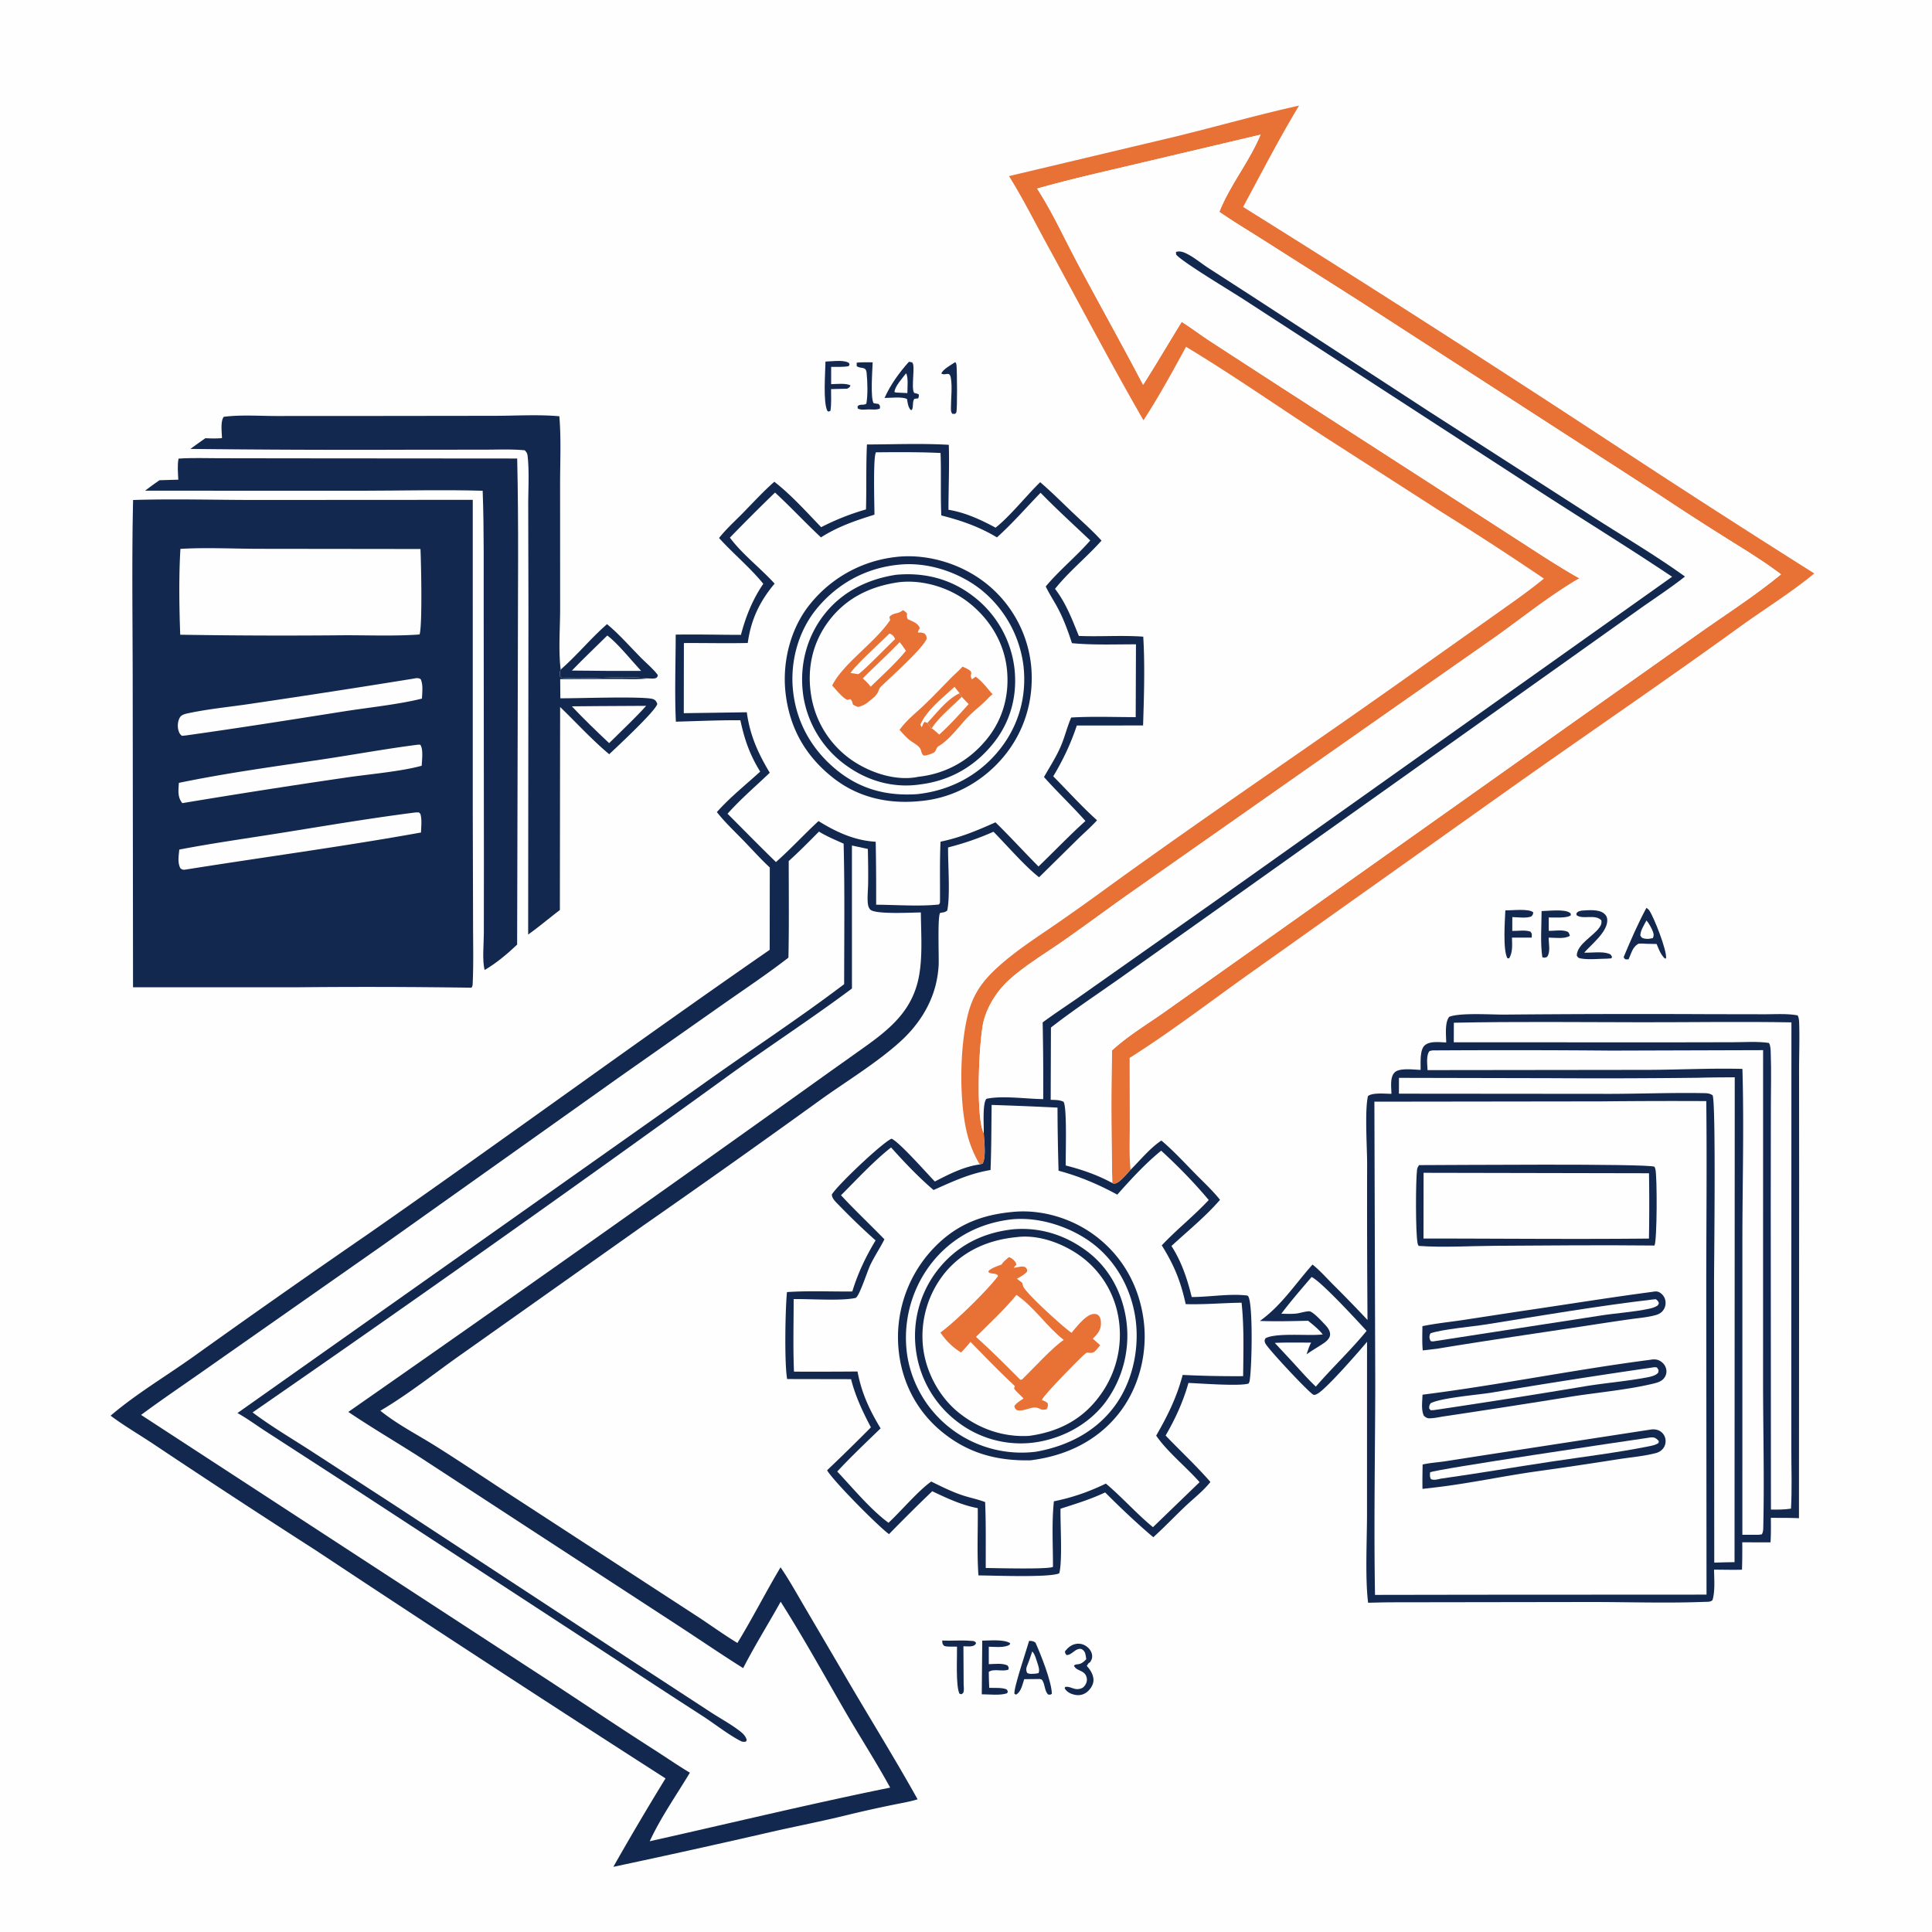 <svg xmlns="http://www.w3.org/2000/svg" style="display:block" viewBox="0 0 2048 2048"><path fill="#FEFEFE" d="M0 0h2048v2048H0z"/><path fill="#12284F" d="M1012.64 383.871c.99 1.107 1.15 2.061 1.31 3.572.55 5.296 1.01 47.08-.25 49.828-.27.584-.87.951-1.3 1.427l-2.91-.022c-1.71-2.267-1.35-3.634-1.46-6.426-.05-10.134 1.62-21.856-.13-31.794-1.36-7.689-6-1.613-10.061-4.567 1.934-4.654 10.581-9.256 14.801-12.018m-104.505.553c5.6-.569 11.308-.347 16.934-.347-.276 7.91-2.551 37.948 1.014 43.333l5.299.849c1.67 1.997 1.453 2.095 1.4 4.738-3.193 1.699-8.211 1.005-11.78.98-3.61.03-8.721 1.015-11.832-1.034l-.067-2.331c2.903-2.882 5.973-.455 9.269-2.699 1.664-9.435 1.234-23.128.277-32.792-.726-7.331-6.444-3.78-10.514-7.047zm-33.094-1.145c6.319-.183 17.792-1.88 23.586.808 1.736.806 1.135.383 1.946 2.351l-.971 1.688c-5.803 1.132-12.579.677-18.532.773l-.023 18.322c5.585-.101 15.633-1.286 20.531 1.328-.899 2.382-1.486 2.215-3.577 3.487l-17.048.413c-.075 7.458.529 15.667-.662 23.007l-1.939.908-1.347-.85c-4.648-9.474-2.146-40.234-1.964-52.235M998.796 1739.05c9.824.44 19.834-.56 29.614.27 2.92.25 4.26-.22 6.21 2.03-.41 1.38-.21 1.49-1.35 2.42-2.7 2.22-8.66 1.39-12 1.31l.23 40.67c.17 2.56.48 5.13-.07 7.67-.35 1.6-1.09 1.67-2.34 2.56l-1.94-.54c-4.23-7.61-2.45-39.38-2.68-49.89-4.6-.31-8.92.48-13.46-.73-2.327-2.2-1.962-2.52-2.214-5.77m152.664 19.83-.16-1.2c-.5-3.54-.71-6.89-3.94-9.05-1.36-.91-2.35-.92-3.95-.61-4.64.9-8 6.62-12.81 6.41-1.35-1.56-1.43-1.81-1.74-3.86 3.08-3.98 6.87-7.23 12.03-8.01 4.08-.61 8.05.5 11.31 3.02 2.93 2.27 5.36 5.8 5.53 9.61.15 3.06-.72 4.54-2.29 6.98l-1.42.77c-.74.98-1.35 2.01-1.99 3.05.2.21.41.43.61.65 3.68 4.06 7.03 9.88 6.44 15.58-.49 4.67-3.93 9.41-7.69 12.03-3.86 2.69-8.31 3.25-12.84 2.15-4.09-.99-7.77-2.99-9.94-6.66l.54-1.55c4.9-.9 9.05 2.99 14.15 2.31 2.95-.39 5.13-1.43 6.86-3.97 1.85-2.72 2.59-5.83 1.51-9.05-1.11-3.33-2.95-4.73-5.96-6.16-3.2-1.52-5.69-2.33-7.33-5.62 3.08-3.21 5.75 1.19 13.08-6.82m444.27-793.797c6.66.073 24.95-2.181 29.54 2.031-.15 2.309-.38 2.444-1.86 4.264-4.81 2.28-14.78.895-20.29.788l-.05 14.656c6.42.148 13-1.265 19.21.706 2.08 2.444 1.5 3.277 1.35 6.395l-20.88-.019c.15 7.816 1.02 14.946-2.95 21.966l-1.87-.08c-4.98-8.55-2.68-39.917-2.2-50.707m38.42.7c7.1-.105 23.96-2.255 29.67 1.624 1.54 1.046 1.05.708 1.35 2.77-3.64 3.411-18.13 2.297-23.45 2.38l.03 14.175c6.06.167 14.06-1.523 19.72.841 1.82.759 1.98 2.649 2.69 4.36-5.15 3.636-16.08 2.057-22.48 1.95-.12 6.287 2.2 15.167-1.7 20.457-2.47.95-2.56 1.1-5.07.35-2.25-15.696-.8-33.05-.76-48.907m42.46-.514c6.88-.402 17.7-1.567 23.45 2.837 2.37 1.813 3.63 4.006 3.73 7.023.42 12.673-16.71 25.811-24.46 34.701 7.91.37 18.95-1.6 26.3 1.19 2.16.82 2.24 1.46 3.17 3.42l-.73 1.47-4.82.32c-8.53.06-19.35 1.32-27.63-.23-2.71-.51-2.87-.94-4.21-3.11.43-12.22 17.82-20.498 24.18-29.907 1.76-2.602 2.41-4.37 1.89-7.46-6.96-6.901-19.21-.402-26.21-5.329l-.24-1.996c1.73-2.331 2.84-2.184 5.58-2.929m-635.39 773.871c8.47-.02 22.09-1.6 29.48 2.59l-.22 1.53c-5.21 3.81-15.97 2.36-22.34 2.33l.01 18.49c6.13-.1 14.15-1.3 19.77 1.32 1.44 2.08 1.5 1.92 1.11 4.4-6.24 2.65-15.47-1.4-20.89 2.47-.02 5.64.28 11.28.49 16.92 5.23.19 13-.41 17.78 1.39 1.62.62 1.43 1.55 1.96 3.05l-.97 1.36c-7.43 2.49-18.75 1.03-26.69 1.04zM963.507 383.517c.119.006.239-.002.357.017.111.018 2.925.563 2.939.571 3.968 2.361-1.396 27.177 2.233 32.389 1.643.405 3.219.833 4.81 1.409.312 2.108.219 2.45-.586 4.434l-3.983.404c-2.518 3.444-.604 8.029-2.689 11.946l-1.468-.297c-2.58-3.338-2.901-7.03-3.58-11.061l-.309-.444c-4.993-2.571-17.64-1.021-23.559-1.037 6.278-14.056 15.571-26.916 25.835-38.331"/><path fill="#FEFEFE" d="M960.47 395.728c2.593 3.974 1.334 15.805 1.402 20.972l-12.098-.599-1.565-.506c.164-5.911 8.634-14.977 12.261-19.867"/><path fill="#12284F" d="M1745.27 962.365c1.27.834 2.21 1.537 3.1 2.842 4.86 7.092 18.96 42.703 17.69 50.843l-1.41-.11c-4.48-4.47-6.16-9.57-8.57-15.28l-10.83-.19c-2.83-.25-5.44-.4-8.29-.17-4.2 2.29-6.31 6.07-8.02 10.38-.83 2.09-1.71 4.16-2.57 6.23l-3.11.09c-1.98-1.54-1.39-.6-2.06-2.59 7.42-17.71 14.95-35.131 24.07-52.045"/><path fill="#FEFEFE" d="M1745.32 975.724c2.58 2.922 5.57 8.381 6.89 12.002.93 2.549 1.01 4.301-.12 6.708l-4.33.787c-1.51-.048-3.34.034-4.8-.322-2.68-.654-2.9-1.084-4.13-3.325.07-5.321 4.11-11.154 6.49-15.85"/><path fill="#12284F" d="M1090.91 1739.37c2.92.12 4.27.1 6.75 1.87 5.57 12.53 17.16 41.31 17.34 54.33-2.01 1.21-1.91.88-4.09.62-3.56-3.88-3.09-9.75-5.59-14.29-1.06-1.92-1.13-1.51-3.07-2.09l-16.52.19c-1.89 5.49-3.34 13.57-8.66 16.35l-1.7-.75c-1.25-5.44 13.21-47.81 15.54-56.23"/><path fill="#FEFEFE" d="M1094.24 1750.62c2.85 2.78 4.23 8.65 5.52 12.43 1.05 3.1 2.6 7.5 1.07 10.58l-3.6.56c-2.38.11-5.22.55-7.47-.35-.93-.37-.97-.49-1.34-1.44-1.06-2.68-.36-4.96.69-7.47 1.95-4.68 3.5-9.51 5.13-14.31"/><path fill="#12284F" d="M643.438 661.597c12.807 10.516 24.292 23.797 35.957 35.607 5.737 5.809 13.282 11.951 18.033 18.52-.49 1.218-.537 2.282-1.818 2.893-2.431 1.161-5.783.628-8.425.525-26.704-3.17-59.308.98-86.906-.354-2.644-.128-4.815.195-6.624-1.801-.368-2.937-.431-4.328.669-7.184 17.313-15.125 31.917-33.166 49.114-48.206"/><path fill="#FEFEFE" d="M643.753 673.676c10.426 7.56 26.335 27.258 35.86 37.497l-36.371-.017-36.995-.34c12.135-12.664 25.054-24.769 37.506-37.14"/><path fill="#12284F" d="M189.258 486.148c14.168-.997 28.86-.412 43.076-.407l77.919.113 237.987.184c1.653 70.585.707 141.371.709 211.982l-.769 303.31c-10.16 9.7-22.316 19.87-34.429 26.9-2.723-10.24-.883-27.55-.866-38.707l.075-76.124-.22-261.756c-.165-43.717.546-87.742-1.086-131.418-41.458-1.204-83.227-.1-124.712-.04l-233.144-.026c4.988-3.866 10.016-7.558 15.241-11.097l19.963-.583c-.321-7.414-1.131-14.996.256-22.331"/><path fill="#12284F" d="M235.319 464.433c-.14-5.87-1.796-17.783 1.863-22.594 18.223-2.346 37.976-.844 56.408-.856l108.946-.054 122.602-.147c22.299-.072 45.627-1.537 67.775.478 2.047 23.917.781 48.706.805 72.748l.05 131.202c-.026 21.131-1.921 43.694.556 64.593-1.1 2.856-1.037 4.247-.669 7.184 1.809 1.996 3.98 1.673 6.624 1.801 27.598 1.334 60.202-2.816 86.906.354-11.044 1.264-22.794.612-33.925.644l-59.444.133.181 20.292c15.103.239 90.686-2.522 98.704 1.021 2.368 1.046 3.201 2.646 4.039 4.94-1.399 7.171-42.701 45.535-50.959 53.339-18.172-15.143-34.934-33.597-52.036-50.076l-.26 215.233c-11.293 8.577-22.071 17.761-33.629 25.996l.304-345.635-.225-108.529c-.072-17.114 1.246-36.09-.639-53.026-.324-2.907-1.078-4.114-3.076-6.155-14.559-1.352-29.579-.618-44.22-.642l-80.317.062a15379 15379 0 0 1-229.885-.872 1267 1267 0 0 1 15.896-11.335c5.951.258 11.678.404 17.625-.099"/><path fill="#FEFEFE" d="m634.639 748.5 50.298-.279c-10.748 12.086-22.84 23.275-34.298 34.704l-4.936 4.823c-13.41-12.639-26.868-25.607-39.52-39.004z"/><path fill="#E87136" d="m1069.59 186.679 176.83-41.977c43.65-10.732 86.78-22.985 130.67-32.775-21.2 35.05-39.89 71.404-59.34 107.432a20436 20436 0 0 1 398.11 255.061 13094 13094 0 0 0 207.35 133.44c-24.58 20.427-52.81 37.682-78.76 56.47-79.62 57.652-160.91 112.906-241.14 169.695l-274.63 195.135c-43.53 30.79-86.15 63.78-131.23 92.26l.13 72.25c-.01 15.25-.77 31.19.89 46.34-3.39 3.67-12.16 14.5-16.81 14.62-1.72.04-1.06.14-2.61-.58-.9-46.75-1.4-93.8-.24-140.54 15.92-14.97 38.24-28.38 56.2-41.13l115.43-81.746 315.45-223.665 136.29-96.391c28.68-20.228 58.65-39.418 85.74-61.758-19.51-14.837-40.79-27.52-61.51-40.563a3397 3397 0 0 1-67.98-43.984l-319.79-206.638-99.05-62.92c-15.7-9.987-31.69-19.541-47.02-30.098 10.92-27.904 31.87-53.406 43.67-81.852l-131.6 31.053c-35.16 8.319-70.48 16.254-105.26 26.089 16.15 24.873 28.96 53.16 42.97 79.366 22.97 42.981 46.76 85.482 69.41 128.642 14.02-22.001 27.16-44.551 40.91-66.72 10.22 6.451 19.92 13.824 30.03 20.475l76.3 49.505 167.79 108.201 82.43 53.208c21.46 13.805 42.73 27.973 64.99 40.448-29.96 17.253-60.07 41.476-88.41 61.684l-144.81 101.407-239.1 167.737c-25.25 17.695-49.95 36.167-75.21 53.809-18.41 12.851-38.4 24.741-55.3 39.541-13.01 11.4-23.33 26.71-28.23 43.37-5.42 18.39-9.22 104.07-.29 120.54.35 7.96 2.73 25.71-1.28 32.38l-3 .88a120.8 120.8 0 0 1-14.13-35.84c-7.81-34.39-7.09-89.86 1.82-124.13 5-19.22 13.84-32.57 28.13-46.15 19.31-18.37 42.72-33.305 64.61-48.394a2532 2532 0 0 0 57.22-40.739c110.36-79.91 223.62-155.745 334.48-234.955l77.04-54.618c16.5-11.75 33.24-23.315 48.85-36.242a3356 3356 0 0 0-108.13-70.315l-114.8-73.777c-52.28-33.532-103.24-69.516-156.4-101.594-14.24 25.991-28.96 53.087-45.15 77.888-34.95-60.679-67.56-123.023-101.22-184.462-13.58-24.785-26.35-50.397-41.31-74.373"/><path fill="#12284F" d="M141.085 530.021c42.32-1.355 85.027-.079 127.393-.04l232.673-.132.011 331.009.307 117.47c.005 21.234.576 42.722-.385 63.922-.09 1.98-.064 3.16-1.353 4.75a7666 7666 0 0 0-185.848-.43l-172.863.01-.355-327.036c-.072-63.113-1.012-126.436.42-189.523"/><path fill="#FEFEFE" d="m442.861 789.42 2.546-.035c3.555 4.367 1.833 16.513 1.634 22.32-22.258 6.244-57.857 9.144-81.766 12.766a8726 8726 0 0 0-172.009 26.889c-5.302-6.537-4.119-13.657-3.66-21.483 50.437-10.473 101.774-17.377 152.703-24.994 33.474-5.007 67.004-11.189 100.552-15.463m-3.795 71.985c1.633-.269 3.341-.183 4.991-.203l1.545 1.514c1.865 6.184.821 13.342.687 19.775-83.027 14.975-166.77 26.066-250.068 39.386-2.689.112-2.768.09-4.982-1.441-3.256-6.16-1.773-13.173-1.201-19.854 35.857-6.873 72.22-11.934 108.272-17.71 46.847-7.505 93.689-15.465 140.756-21.467m-.355-142.087c2.731-.594 4.936-.827 7.25.651 2.767 6.193 1.53 13.883 1.346 20.546-24.366 6.2-57.104 9.529-82.596 13.555-55.744 8.805-111.583 17.689-167.473 25.502l-4.347.43c-2.297-1.71-2.961-3.161-3.779-5.957-1.248-4.262-.637-10.554 2.02-14.196 1.912-2.62 6.885-3.475 9.939-4.111 21.878-4.555 44.655-6.601 66.767-10.007a11978 11978 0 0 0 170.873-26.413M191.254 581.84c27.915-1.664 56.923-.067 84.952-.077l169.514.203c.679 14.595 2.124 80.978-.96 90.601-27.464 1.998-55.888.645-83.449.861a6742 6742 0 0 1-170.267-.594c-1.053-29.065-1.559-62.046.21-90.994"/><path fill="#12284F" d="M1593.95 1075.52a15989 15989 0 0 1 217.35-.46l59.38.1c11.33.02 23.79-.89 34.93 1.22 1.39 2.87 1.52 5.79 1.61 8.93.49 16.81-.14 33.82-.13 50.66l.09 114.01-.2 359.39c-9.91-.46-19.88-.33-29.81-.39.13 8.69.19 17.3-.35 25.99l-29.95-.05a681 681 0 0 1-.28 29.04c-9.85.25-19.76-.02-29.62-.06.09 10.32 1.25 22.26-1.6 32.2-2.27 2.28-5.23 1.83-8.36 1.95-39.13 1.5-78.85.22-118.03.15l-213.48.31c-8.41.04-16.83.29-25.24.46-3.28-25.58-1.19-66.44-1.18-93.56l.03-183.03c-8.65 10.38-42.87 49.6-52.35 54.93-1.22.69-3.17 1.74-4.52 1.14-4.62-2.04-49.58-50.1-51.13-54.8-.84-2.54-.77-2.97.48-5.1 11.41-5.88 43.97-2.42 58.62-3.81l1.95-.2c-4.5-5.61-9.97-10.03-15.57-14.47-16.98.37-34.1.82-51.06.2 22.96-16.41 37.31-39.14 55.8-59.76 7.67 6.1 14.48 13.82 21.39 20.77a1504 1504 0 0 1 36.9 37.95 15765 15765 0 0 1-.4-165.59c-.03-17.39-2.66-56.93.9-71.78 4.98-3.9 18.39-2.38 24.86-2.37-.07-6.86-1.87-17.76 3.62-22.86 5.2-4.84 20.35-2.69 27.31-2.51.16-6.74-1.09-21.04 4.23-25.87 5.56-5.06 16.04-3.36 22.91-3.22-.11-7.58-1.68-21.05 3.19-27.17 11.25-4.48 44.23-2.31 57.71-2.34"/><path fill="#FEFEFE" d="M1390.33 1353.7c9.62 4.08 48.84 46.75 58.34 57.08-16.76 20.52-36.44 38.97-53.83 59.08-9.22-8.7-17.71-18.58-26.34-27.89l-17.16-18.43c12.78-.62 25.66-.32 38.46-.31-2.08 3.98-3.37 8.21-4.78 12.46 5.91-4.33 12.21-7.77 18.22-11.88 2.97-2.04 6.42-5.02 6.7-8.9.27-3.85-2.49-7.65-4.99-10.3-3.62-3.83-11.64-12.79-16.31-14.47-2.12-.75-11.12 1.86-13.73 2.18-5.46.68-11.17.41-16.66.28 10.02-13.32 21.24-26.22 32.08-38.9m410.2-211.23c12.78-.41 25.59-.38 38.37-.5l-.23 514.02c-7.16 0-14.33.28-21.49.44l-.24-294.93c.03-23.9 2.15-192.66-1.51-200.49-2.64-1.76-5.18-2.15-8.3-2.22-33.04-.66-66.48.66-99.58.74l-224.64-.19.05-16.77 159.02.34a9218 9218 0 0 0 158.55-.44"/><path fill="#FEFEFE" d="M1518.43 1113.48a12937 12937 0 0 1 189.53.2l161-.48-.04 349.02c0 51.6 1.39 103.54.26 155.08-.07 3.12.06 6.41-1.58 9.16l-3.35.47-17.27.01.03-316.41c.12-59.01 1.78-118.48.03-177.46-32.86-.87-66.08.87-98.98 1.02l-234.8.28c-.2-5.69-1.38-13.66 1.17-18.87.89-1.82 2.18-1.54 4-2.02"/><path fill="#FEFEFE" d="M1541.14 1084.13c66.26-1.36 132.75-.57 199.03-.49 52.9.06 105.94-.83 158.82.11l-.14 340.69.03 112.39c.01 20.71.82 41.72-.35 62.37-7.07 1.16-14.1 1.04-21.25 1.03l-.22-320.24.12-106.22c.02-18.89.59-37.97-.11-56.84-.13-3.63-.03-8.18-1.88-11.37-12.46-1.81-26.11-.77-38.73-.75l-69.38.13-226.01-.08z"/><path fill="#FEFEFE" d="M1697.13 1167.51a7418 7418 0 0 1 111.6-.31c.73 66.68-.01 133.42-.03 200.11l.28 323.05-244.23.12-107.17.17c-1.32-73.68.08-147.52.25-221.21l-.92-301.62z"/><path fill="#12284F" d="M1749.69 1441.39c.19-.04.37-.1.56-.12 4.36-.6 7.67-.18 11.2 2.54 2.7 2.09 4.6 5.22 4.98 8.64.36 3.23-.63 6.23-2.69 8.74-2.82 3.42-7.35 4.59-11.45 5.58-26.05 6.29-58 9.27-85.04 13.41a11559 11559 0 0 1-139.32 21.64c-3.99.78-8.27 1.55-12.34 1.66-2.68.08-4.33-.95-6.23-2.75-3.06-6.28-1.59-15.42-1.45-22.31 80.9-10.19 160.96-26.57 241.78-37.03"/><path fill="#FEFEFE" d="M1752.75 1449.43c1.37-.26 2.31-.07 3.68.14l1.69 2.66c-.11 1.31.11 2.31-.83 3.34-2.66 2.92-8.5 3.99-12.29 4.7-20.79 3.87-42.12 5.64-63.04 8.95a8568 8568 0 0 1-160.99 25.4c-1.47.26-2.95.22-4.44.26l-1.52-1.83c-.01-2.79.07-3.17 1.52-5.55 11.27-5.81 49.56-8.84 64.24-11.2a7928 7928 0 0 1 171.98-26.87"/><path fill="#12284F" d="M1750.13 1515.34c3.81-.45 7.55.09 10.67 2.47a12.24 12.24 0 0 1 4.69 8.2 12.6 12.6 0 0 1-2.49 9.39c-2.06 2.65-4.73 4.16-7.94 4.99-12.7 3.28-26.84 4.46-39.85 6.48a4573 4573 0 0 1-87.21 12.96c-35.35 5.01-70.21 12.59-105.68 16.79l-14.42 1.66c-.2-8.61.01-17.24.13-25.85 7.74-1.74 15.96-2.25 23.84-3.4l44.3-6.9z"/><path fill="#FEFEFE" d="M1745.67 1524.36c2.04-.42 5-.94 7.04-.59 2.62.44 4.08 2.06 5.75 3.95l-.37 1.89c-2.96 2.13-6.81 2.86-10.34 3.56-33.97 6.82-69.04 11.04-103.31 16.2-39.08 5.88-78.07 12.62-117.2 18.08-3.36.82-7.32 1.9-10.48.45-1.23-2.62-1.05-4.39-.79-7.16 5.32-3.24 208.31-33.31 229.7-36.38"/><path fill="#12284F" d="M1751.72 1369.39c2.65-.45 4.98-.8 7.43.61 3.01 1.74 5.18 4.49 6.04 7.88.9 3.58.26 7.56-1.82 10.62-2.16 3.2-4.99 4.66-8.63 5.65-8.62 2.35-18.04 3.06-26.89 4.3a3439 3439 0 0 0-41.65 6.22c-54.21 8.29-108.6 16.07-162.7 25.02a995 995 0 0 1-15.33 1.8c-.79-8.51-.43-17.17-.35-25.71 14.06-2.89 28.63-4.38 42.84-6.48l60.62-9.28c46.84-6.82 93.49-14.42 140.44-20.63"/><path fill="#FEFEFE" d="m1752.61 1377.44 2.82-.2c1.24 1.14 2.3 1.9 2.84 3.56.46 1.4-.5 2.07-1.23 3.22-2.85 1.72-5.44 2.55-8.7 3.25-17.34 3.72-35.77 4.66-53.35 7.53l-173.76 26.83c-1.76.4-2.78.41-4.55.02-.54-.92-.83-1.3-1.13-2.42-.55-2.1-.25-4.11.86-5.9 13.26-4.41 43.83-6.96 59.14-9.41 58.76-9.41 117.97-19.54 177.06-26.48"/><path fill="#12284F" d="M1504.22 1235.08c30.02 0 240.63-1.85 249.6 1.7.46 1.07.62 1.35.92 2.4 2.04 7.18 1.91 76.36-.94 81.14-56.24-.59-112.59-.07-168.83.28-26.72.16-54.49 2-81.11.12-.99-1.76-.8-1.1-1.2-3.09-2.16-10.61-2.05-65.91-.52-77.72.25-1.95 1.01-3.22 2.08-4.83"/><path fill="#FEFEFE" d="m1509.05 1243.23 238.95.47a2001 2001 0 0 1-.05 69.23c-79.63.79-159.34-.03-238.98-.05zM1099.38 199.907c34.78-9.835 70.1-17.77 105.26-26.089l131.6-31.053c-11.8 28.446-32.75 53.948-43.67 81.852 15.33 10.557 31.32 20.111 47.02 30.098l99.05 62.92 319.79 206.638a3397 3397 0 0 0 67.98 43.984c20.72 13.043 42 25.726 61.51 40.563-27.09 22.34-57.06 41.53-85.74 61.758l-136.29 96.391-315.45 223.665-115.43 81.746c-17.96 12.75-40.28 26.16-56.2 41.13-1.16 46.74-.66 93.79.24 140.54 1.55.72.89.62 2.61.58 4.65-.12 13.42-10.95 16.81-14.62 10.11-10.08 20.8-23.19 32.64-31.01 12.68 10.72 24.13 23.19 35.75 35.03 8.87 9.04 18.53 17.91 26.41 27.83-15.3 17.71-34.26 33.07-51.48 48.94 10.79 16.84 16.73 34.84 21.48 54.11 17.84 0 39.11-3.57 56.37-1.84 1.3.13 2.86-.04 3.59 1.19 5.25 8.8 3.85 79.15 1.15 90.95l-.04-.49-.71 1.87c-9.69 3.11-50.46-.14-63.84-.6-5.71 20.11-13.78 37.73-24.21 55.75 15.78 16.46 32.53 32.01 47.51 49.22-7.44 9.43-18.14 17.72-26.92 26.05-11.3 10.74-22.06 22.08-33.63 32.52-17.85-15.12-34.53-30.95-51.07-47.51-15.26 7.27-31.23 12.12-47.29 17.27-.34 16.16 2.17 55.13-1.31 68.43-9.76 4.83-70.67 2.32-85.68 2.29-1.73-23.42-.45-47.78-.75-71.3-17.01-3.17-32.71-10.56-48.228-17.94a1910 1910 0 0 0-45.836 45.5c-11.462-8.38-58.696-55.93-65.633-67.7a2129 2129 0 0 0 46.455-45.53c-8.702-16.64-16.419-32.72-21.034-51.06l-67.767-.13c-3.001-16.97-1.985-74.05-.178-92.19 22.727-1.56 46.409-.42 69.258-.65 5.943-19.39 14.224-36.81 24.687-54.12a725 725 0 0 1-38.95-37.41c-2.872-2.97-7.493-7.02-7.398-11.28 5.646-9.6 52.756-54.37 63.227-59.15 8.006 3.19 37.741 37.01 45.948 45.41 14.539-7.59 31.149-16 47.589-18.08l3-.88c4.01-6.67 1.63-24.42 1.28-32.38-8.93-16.47-5.13-102.15.29-120.54 4.9-16.66 15.22-31.97 28.23-43.37 16.9-14.8 36.89-26.69 55.3-39.541 25.26-17.642 49.96-36.114 75.21-53.809l239.1-167.737 144.81-101.407c28.34-20.208 58.45-44.431 88.41-61.684-22.26-12.475-43.53-26.643-64.99-40.448l-82.43-53.208L1359 411.175l-76.3-49.505c-10.11-6.651-19.81-14.024-30.03-20.475-13.75 22.169-26.89 44.719-40.91 66.72-22.65-43.16-46.44-85.661-69.41-128.642-14.01-26.206-26.82-54.493-42.97-79.366"/><path fill="#12284F" d="M1772.52 611.382c-45.11-30.184-91.4-58.715-137-88.157L1319.24 317.95c-11.88-7.81-67.09-40.841-72.51-48.175l-.15-2.655c4.41-1.462 8.44.274 12.39 2.316 7.35 3.807 14.11 9.493 21.04 14.069l47.98 31.005 186.95 121.738 176.41 113.42c31.61 20.246 64.36 39.542 94.79 61.498-14.84 11.734-30.83 22.206-46.31 33.082l-73.31 52.178-364.17 258.853-115.4 81.861c-24.46 17.26-49.25 33.64-72.91 52.07l-.27 76.63c4.69.19 9.27-.03 13.58 2.05 3.96 5.42 2.12 56.53 2.36 67.58 17.17 4.33 33.74 10.08 49.34 18.58 1.55.72.89.62 2.61.58 4.65-.12 13.42-10.95 16.81-14.62 10.11-10.08 20.8-23.19 32.64-31.01 12.68 10.72 24.13 23.19 35.75 35.03 8.87 9.04 18.53 17.91 26.41 27.83-15.3 17.71-34.26 33.07-51.48 48.94 10.79 16.84 16.73 34.84 21.48 54.11 17.84 0 39.11-3.57 56.37-1.84 1.3.13 2.86-.04 3.59 1.19 5.25 8.8 3.85 79.15 1.15 90.95l-.04-.49-.71 1.87c-9.69 3.11-50.46-.14-63.84-.6-5.71 20.11-13.78 37.73-24.21 55.75 15.78 16.46 32.53 32.01 47.51 49.22-7.44 9.43-18.14 17.72-26.92 26.05-11.3 10.74-22.06 22.08-33.63 32.52-17.85-15.12-34.53-30.95-51.07-47.51-15.26 7.27-31.23 12.12-47.29 17.27-.34 16.16 2.17 55.13-1.31 68.43-9.76 4.83-70.67 2.32-85.68 2.29-1.73-23.42-.45-47.78-.75-71.3-17.01-3.17-32.71-10.56-48.228-17.94a1910 1910 0 0 0-45.836 45.5c-11.462-8.38-58.696-55.93-65.633-67.7a2129 2129 0 0 0 46.455-45.53c-8.702-16.64-16.419-32.72-21.034-51.06l-67.767-.13c-3.001-16.97-1.985-74.05-.178-92.19 22.727-1.56 46.409-.42 69.258-.65 5.943-19.39 14.224-36.81 24.687-54.12a725 725 0 0 1-38.95-37.41c-2.872-2.97-7.493-7.02-7.398-11.28 5.646-9.6 52.756-54.37 63.227-59.15 8.006 3.19 37.741 37.01 45.948 45.41 14.539-7.59 31.149-16 47.589-18.08l3-.88c4.01-6.67 1.63-24.42 1.28-32.38.15-7.64-1.58-31.94 2.86-36.35 16.69-3.62 42.34.14 60.13.35a3106 3106 0 0 0-.59-81.32c13.67-10.15 28.05-19.36 41.94-29.22l144.58-101.91z"/><path fill="#FEFEFE" d="M1051.17 1171.27a3795 3795 0 0 1 69.83 2.85 2511 2511 0 0 0 1.12 66.88c22.29 6.01 41.97 14.35 62.25 25.38 14-15.84 30.12-33.37 46.54-46.6 17.71 16.17 35 33.89 50.4 52.28-15.75 16.87-33.99 31.29-49.78 48.06 13.27 21.38 19.96 37.85 25.36 62.3 19.7.63 39.52-1.27 59.24-1.49 2.75 25.79 1.92 51.98 1.65 77.86a1150 1150 0 0 1-64.09-1.31c-6.42 23.95-15.77 42.95-28.09 64.32 11.57 17.04 32.02 33.42 46.02 49.35l-49.43 47.72c-17.53-14.37-32.55-31.63-49.92-46.2-18.2 8.78-35.29 14.76-55.1 18.79-2.41 22.68-.93 46.62-.98 69.45-4.2 2.89-61.55 1.29-71.25 1.24-.07-23.27.33-46.64-.65-69.88-7.81-3.02-16.42-4.62-24.41-7.32-11.36-3.84-22.008-9.15-32.726-14.46-14.095 9.99-31.718 31.13-45.298 43.72-19.499-14.44-37.557-36.55-54.345-54.32 14.688-15.86 30.464-30.72 45.978-45.75-11.962-19.78-20.156-37.54-24.503-60.3a5242 5242 0 0 1-67.332.14c-1.076-25.51-.333-51.34-.348-76.89 17.215-.33 50.612 2.21 65.811-1.26 4.25-2.65 12.319-28.52 15.574-35.2 4.506-9.24 10.211-17.75 14.845-26.92-15.255-15.68-31.164-30.62-46.037-46.69 17.027-16.98 34.232-35.81 53.09-50.68 13.872 15.54 29.193 31.62 45.015 45.13 20.656-9.18 37.826-17.35 60.396-21.21.97-22.97.86-46.01 1.17-68.99"/><path fill="#12284F" d="M1076.77 1284.41c29.54-2.04 60.5 7.73 84.08 25.42 29.16 21.88 46.55 53.19 51.39 89.17 4.61 34.27-4.4 71.29-25.74 98.69-23.39 30.03-57.03 45.76-94.25 50.3-36.02.75-66.98-7.74-94.972-31.21-26.517-22.23-41.97-53.4-44.887-87.74a136.85 136.85 0 0 1 32.158-100.26c25.341-29.4 54.271-41.43 92.221-44.37"/><path fill="#FEFEFE" d="M1066.69 1293.34c29.25-4.86 62.73 4.98 86.85 21.44 26.4 18 43.49 46.52 49.27 77.75 5.93 32.04-.69 68.39-19.36 95.35-20.07 28.99-51.16 44.94-85.22 51a122.86 122.86 0 0 1-86.56-21.77 122.16 122.16 0 0 1-49.81-79.33 128.66 128.66 0 0 1 22.753-94.96c20.037-27.56 48.617-44.32 82.077-49.48"/><path fill="#12284F" d="M1071.68 1303.38c.18-.04.37-.08.56-.1 29.24-2.97 56.67 5.54 80.06 23.12 23.61 17.73 37.51 44.1 41.6 73.13a118.32 118.32 0 0 1-22.81 87.79c-18.33 23.74-46.91 38.39-76.4 42.01a110.03 110.03 0 0 1-78.75-21.4 113.64 113.64 0 0 1-44.93-76.3 113.6 113.6 0 0 1 22.606-84.93c19.734-25.42 46.424-39.39 78.064-43.32"/><path fill="#FEFEFE" d="M1077.65 1311.41c23.27-3.05 49.19 6.64 67.78 20.13a100.98 100.98 0 0 1 40.51 67.34 108.76 108.76 0 0 1-21.45 82.43c-18.49 24.46-43.86 36.75-73.71 40.8-27.32 1.47-52.83-7.36-74.19-24.39-21.205-16.92-35.529-43.99-38.248-70.94a106.7 106.7 0 0 1 23.268-77.51c19.25-23.41 46.4-35.08 76.04-37.86"/><path fill="#E87136" d="M1069.52 1332.61c2.55.67 5.81 3.36 7.08 5.7 2.04 3.77-1.16 2.68-1.68 5.62 1.28-.23 2.57-.43 3.84-.67 3.14-.59 4.98-1.18 8.13 0 1.79 2.07 2.05 1.9 1.85 4.59-2.64 3.38-7.11 5.49-10.75 7.7 1.91 1.36 3.74 2.82 5.57 4.28.13.5.25 1.01.38 1.5.18.65.37 1.29.55 1.93 1.79 6.63 43.57 44.53 51.37 49.55 5.01-5.81 15.32-19.63 23.58-19.94 2.31-.09 4.16.27 5.64 2.21 1.59 2.07 1.95 5.1 1.95 7.63 0 7.61-3.58 11.19-8.57 16.36l7.8 6.92c-1.83 2.12-3.62 4.68-5.72 6.53-2.24 1.97-4.68 1.61-7.44 1.41l-1.08-.09c-1.11.79-2.14 1.54-3.15 2.46-5.48 4.95-44.25 44.22-44.4 47.87 2.42.86 4.03 1.54 6.08 3.16.71 3.1.1 3.71-1.09 6.57-2.95.56-4.59.9-7.3-.58-7.8-4.24-15.52 3.58-24.28 1.44-1.93-1.71-2.09-1.75-2.59-4.25 2.16-3.44 6.37-5.72 9.66-8.02-3.17-3.67-7.03-6.56-9.95-10.47l.71-2.82c-16.14-15.01-31.6-31-46.97-46.79-3.17 4.02-6.42 7.64-10.02 11.27a70.3 70.3 0 0 1-21.809-21.16c15.269-11.02 49.889-44.8 61.049-59.83-1.39-3.8-7.39-1.46-10.33-4.47l.66-1.46c4.13-3.08 8.6-4.54 13.38-6.28 2.03-3.22 4.98-5.44 7.85-7.87"/><path fill="#FEFEFE" d="M1077.5 1372.64c18.98 13.09 32.13 33.64 50.09 47.73-12.13 8.09-32.18 30.32-43.88 41.67-.56.44-1.36.46-2.06.63-15.37-15.43-30.86-31-47.06-45.56 14.52-14.43 29.9-28.64 42.91-44.47"/><path fill="#12284F" d="M918.998 471.169c28.767-.101 58.075-1.306 86.772.35.69 22.822-.33 45.993-.36 68.859 17.88 2.936 34.11 10.462 49.93 18.969 15.1-11.84 32.67-33.981 47.3-48.202 11.98 10.255 23.29 21.641 34.73 32.501 10.15 9.635 20.89 19.045 30.28 29.427-15.77 17.684-34.39 32.494-49.27 51.131 11.67 15.205 18.09 32.36 25.24 49.916 22.71.942 45.6-.866 68.28.77 1.83 30.432.8 63.586-.19 94.132l-70.24.053c-6.49 19.513-14.51 36.279-24.98 53.878 15.42 15.55 30.16 31.927 46.43 46.59-6.41 7.055-13.82 13.465-20.63 20.153l-40.81 40.231c-15.22-11.81-34.01-33.755-48.34-48.248-15.78 7.023-31.42 12.378-48.13 16.65-.21 17.759 2.42 51.046-.88 66.855-2.45 2.044-4.356 1.969-7.466 2.508-3.069 3.106-1.186 47.438-1.654 55.398a113.4 113.4 0 0 1-3.373 21.87c-5.949 22.8-19.367 42.74-36.629 58.54-24.872 22.77-57.41 42.4-84.996 62.19a13363 13363 0 0 1-187.618 133.08l-192.118 136.05c-28.625 20.1-56.97 42.89-87.067 60.62 17.85 14.45 39.166 25.29 58.594 37.5 28.974 18.19 57.448 37.54 86.209 56.13l187.401 121.95c15.572 9.96 30.478 21.02 46.277 30.59 16.025-26.22 29.955-53.81 45.721-80.21 9.403 13.68 17.416 28.32 25.849 42.61l41.61 70.91c25.721 44.19 52.939 87.79 77.832 132.42-8.648 2.7-18.004 4.12-26.876 6a1284 1284 0 0 0-48.445 10.84c-26.334 6.48-52.873 11.61-79.307 17.6a10102 10102 0 0 1-167.91 37.15 3120 3120 0 0 1 55.315-93.74 30278 30278 0 0 1-370.873-241.86 11375 11375 0 0 1-169.339-110.82c-15.869-10.76-32.674-20.35-48.024-31.82 26.341-22.55 57.549-41.18 85.879-61.24a12483 12483 0 0 1 186.321-130.81c142.891-99.52 283.283-202.65 426.45-301.78l.108-87.284c-9.651-8.938-18.6-18.981-27.764-28.433-9.58-9.88-19.817-19.466-28.335-30.287 13.691-15.447 30.659-29.017 45.937-42.925-11.008-17.754-16.704-34.131-21.011-54.444-22.836-.148-45.563.91-68.379 1.531-1.416-30.567-.217-61.676-.183-92.302 23.007-.371 46.143.239 69.166.259 5.076-19.415 12.337-37.493 23.702-54.116-14.075-17.327-31.883-31.914-46.916-48.54 7.343-9.366 16.704-17.787 25.067-26.302 10.99-11.19 21.75-23.027 33.549-33.344 17.865 13.921 33.931 31.862 49.644 48.153 15.342-7.894 30.952-14.042 47.508-18.824.632-22.934-.07-45.918 1.012-68.833"/><path fill="#FEFEFE" d="M928.639 479.475c22.744-.189 45.677-.393 68.395.711.799 22.046-.173 44.131.781 66.192 21.335 5.442 40.015 11.9 58.985 23.273 16.32-14.619 30.98-31.58 46.27-47.303 16.9 17.41 35.04 33.845 52.64 50.571-14.85 16.997-32.69 31.434-47.18 48.755 3.98 8.31 9.12 15.902 13.37 24.056 6.01 11.543 10.39 23.738 14.44 36.072 22.37 2.109 45.38 1.193 67.84 1.214l-.28 77.186c-22.66-.029-45.77-.935-68.38.397-4.23 9.72-6.69 20.286-10.87 30.107-4.92 11.593-11.8 22.055-17.97 32.988 14.2 15.962 29.78 30.613 43.94 46.597-17.09 15.38-33.16 32.262-49.75 48.223-15.36-15.456-30.01-31.603-45.61-46.813-19.39 8.702-37.31 16.157-58.247 20.514-.924 20.602-.455 41.406-.558 62.035-.084 2.248.302 2.74-1.171 4.548-20.696 2.259-45.431.324-66.536.232a2825 2825 0 0 0-.461-66.738c-22.185-1.236-42.078-10.338-60.609-21.935-15.364 14.149-29.445 29.597-45.13 43.452-17.334-16.821-34.239-34.14-51.332-51.209 13.797-15.5 29.79-29.109 44.759-43.452-12.472-20.813-21.082-39.878-24.333-64.113l-66.804.977.108-74.342c22.569-.144 45.135.426 67.705-.068 3.323-24.482 12.587-44.115 28.472-62.928-15.048-16.543-34.057-30.871-47.407-48.747a2064 2064 0 0 1 47.851-47.799c16.68 15.348 32.103 32.029 48.692 47.513 18.175-11.557 36.291-17.698 56.705-24.067-.008-9.149-1.635-62.406 1.675-66.099"/><path fill="#12284F" d="M950.168 590.382c.261-.038.522-.088.785-.114 34.24-3.475 70.837 8.354 97.117 30.439a127.9 127.9 0 0 1 45.1 86.337c3.03 35.129-7.32 69.372-30.3 96.299-22.32 26.162-53.8 43.143-88.111 45.889-32.875 3.263-64.795-3.732-91.145-24.312-29.652-23.158-46.659-53.099-50.896-90.404-3.684-32.435 5.067-68.153 25.707-93.768a135.94 135.94 0 0 1 91.743-50.366"/><path fill="#FEFEFE" d="M954.622 598.421c29.506-2.569 61.438 8.096 84.658 26.139a122.94 122.94 0 0 1 45.6 80.932c3.76 32.344-4.9 63.615-25.26 89.114-21.94 27.473-52.68 43.501-87.378 47.219-32.174 2.174-60.398-5.143-85.631-25.821-26.406-21.64-42.793-50.918-46.078-85.009-2.958-30.688 6.1-63.024 26.032-86.736 22.609-26.896 53.095-42.869 88.057-45.838"/><path fill="#12284F" d="M949.699 609.318c30.046-2.798 58.061 4.244 82.081 22.821a112.82 112.82 0 0 1 43.47 75.435c3.49 28.888-3.63 56.738-21.71 79.652-19.92 25.24-46.45 40.38-78.302 44.305-.059.015-.117.037-.177.046-27.765 4.04-55.06-3.597-77.709-19.919a111.6 111.6 0 0 1-45.605-72.751c-4.754-30.035 1.979-60.434 20.069-84.982 18.974-25.747 46.689-39.751 77.883-44.607"/><path fill="#FEFEFE" d="M951.664 617.342c.291-.046.58-.101.872-.137 25.865-3.116 54.454 5.803 74.734 21.856 21.85 17.303 36.95 41.823 40.04 69.732 2.98 26.835-3.76 52.909-20.71 74.068-18.57 23.183-43.86 37.453-73.362 40.59-.576.124-1.149.268-1.729.37-23.738 4.167-50.956-5.454-70.072-19.117a103.17 103.17 0 0 1-41.575-67.458c-4.521-27.807 1.104-55.019 17.834-77.812 18.256-24.873 43.876-37.603 73.968-42.092"/><path fill="#E87136" d="M1020.31 706.67c15.5 6.438 5.88 6.802 9.93 13.381a44 44 0 0 0 2.99-1.999l.96-.718c6.68 4.377 12.59 12.651 17.99 18.606-1.66 1.323-3.22 2.584-4.66 4.148-6.07 6.612-13.34 11.93-19.74 18.236-10.2 10.044-20.75 25.683-33.09 32.79-2.382 1.372-1.973 4.978-5.101 6.924-3.448 1.368-6.534 2.808-10.284 2.886-3.175-2.126-2.283-5.423-4.333-8.147-2.477-3.29-8.496-6.237-11.873-9.177-3.448-3.003-6.495-6.513-9.539-9.918.202-.275.4-.553.606-.825l1.045-1.349c6.641-8.715 15.56-15.741 23.51-23.256 10-9.453 19.436-19.404 29.039-29.249 4.15-4.251 8.59-7.845 12.55-12.333"/><path fill="#FEFEFE" d="m1019.45 738.724 7.34 7.629c-9.97 11.118-20 22.416-31.193 32.328-2.587-2.223-5.139-4.692-7.869-6.721 5.748-9.913 22.902-24.528 31.722-33.236"/><path fill="#FEFEFE" d="m1011.8 728.064 5.4 6.798 2.25 3.862c-8.82 8.708-25.974 23.323-31.722 33.236l-.561.142c-1.151-2.066-2.716-3.881-4.16-5.752l-3.017-1.142c-1.717 2.086-1.76 3.397-2.929 5.732-.627-.923-.988-1.877-1.422-2.9 7.032-15.755 23.7-28.265 36.161-39.976"/><path fill="#E87136" d="M983.007 766.35c9.917-10.614 20.893-25.192 34.193-31.488l2.25 3.862c-8.82 8.708-25.974 23.323-31.722 33.236l-.561.142c-1.151-2.066-2.716-3.881-4.16-5.752m-25.983-119.488c2.055.915 3.029 1.777 4.5 3.47-.134 1.828-.365 3.29.296 5.052.531 1.414.446.94 2.103 1.722 4.547 2.147 9.337 3.732 11.176 8.847-1.23 1.764-1.642 2.414-2.106 4.583 2.91-.172 4.388-.001 7.18 1.116 1.797 2.218 1.857 2.528 2.157 5.38-3.961 10.242-37.487 40.205-46.8 49.195-1.736 1.675-3.083 2.801-3.89 5.138-2.131 6.177-6.03 8.456-10.856 12.419-3.789 3.112-6.428 4.359-11.216 5.636a26.7 26.7 0 0 1-5.442-2.57c-.624-2.474-.752-4.128-2.838-5.787l-2.786.878c-5.035-1.637-12.51-11.184-16.36-15.241 11.419-23.238 45.003-45.033 61.454-69.374l-.808-3.366c4.294-4.777 8.75-2.897 13.475-6.494.258-.196.507-.403.761-.604"/><path fill="#FEFEFE" d="M942.789 671.64c.478.148.986.219 1.433.444 2.147 1.078 3.876 3.202 4.62 5.376-5.968 5.488-35.031 35.403-39.033 37.164a466 466 0 0 0-8.246-1.221c6.298-9.409 31.65-32.193 41.226-41.763m10.902 9.075c2.43 2.889 4.501 6.021 6.629 9.133-11.15 13.681-24.815 25.786-37.423 38.133-2.37-3.497-5.205-6.035-8.322-8.839 12.861-12.998 26.421-25.236 39.116-38.427m-85.59 200.858c.079.032.165.052.238.097 8.284 5.003 17.117 8.686 25.946 12.633 1.26 49.595.582 99.357.554 148.977-49.619 37.59-102.121 71.77-152.725 108.07l-490.395 346.54c11.014 6.12 21.283 13.89 31.947 20.65l93.262 60.4 277.353 181.08a9514 9514 0 0 0 90.797 59.2c12.788 8.31 26.068 18.94 39.458 26.02 2.336 1.23 3.683 1.39 6.232.92l.784-1.78c-1.34-4.72-4.829-7.54-8.629-10.39-9.348-7.03-20.111-12.81-29.927-19.24l-76.04-49.63-257.02-168.47-91.548-59.43c-20.296-13.06-41.329-25.48-60.613-40a28402 28402 0 0 0 502.072-355.28c43.967-31.96 89.705-61.55 133.255-94.07l-.017-151.584 16.874 3.643c.258 12.332.472 24.743.286 37.075-.102 6.692-.959 13.637-.342 20.293.222 2.396.887 5.05 2.586 6.849 5.153 5.456 44.935 3.07 53.656 3.11.182 21.683 1.935 45.094-1.788 66.454-6.391 36.68-30.002 56.4-58.713 76.8l-37.085 26.36a52128 52128 0 0 1-509.337 359.83c24.644 16.6 50.467 31.76 75.516 47.77l110.728 72.25 162.721 106c23.224 15.12 46.119 30.85 69.6 45.56 12.248-23.82 26.699-46.94 39.753-70.38 24.239 38.11 46.267 78.19 68.955 117.26 15.491 26.67 32.334 52.72 47.115 79.77-85.257 17.34-169.962 37.86-254.863 56.88 11.659-25.29 28.229-48.78 42.564-72.69-12.595-7.49-24.635-15.87-36.983-23.76-43.024-27.49-85.152-56.12-127.983-83.85l-416.788-271.65c23.835-17.65 48.534-34.2 72.753-51.33l184.661-129.41 248.149-176.31 112.659-79.17c22.718-15.93 46.102-31.47 67.995-48.52.728-34.07.335-68.286.313-102.37 11.088-9.978 21.521-20.582 32.014-31.177"/></svg>